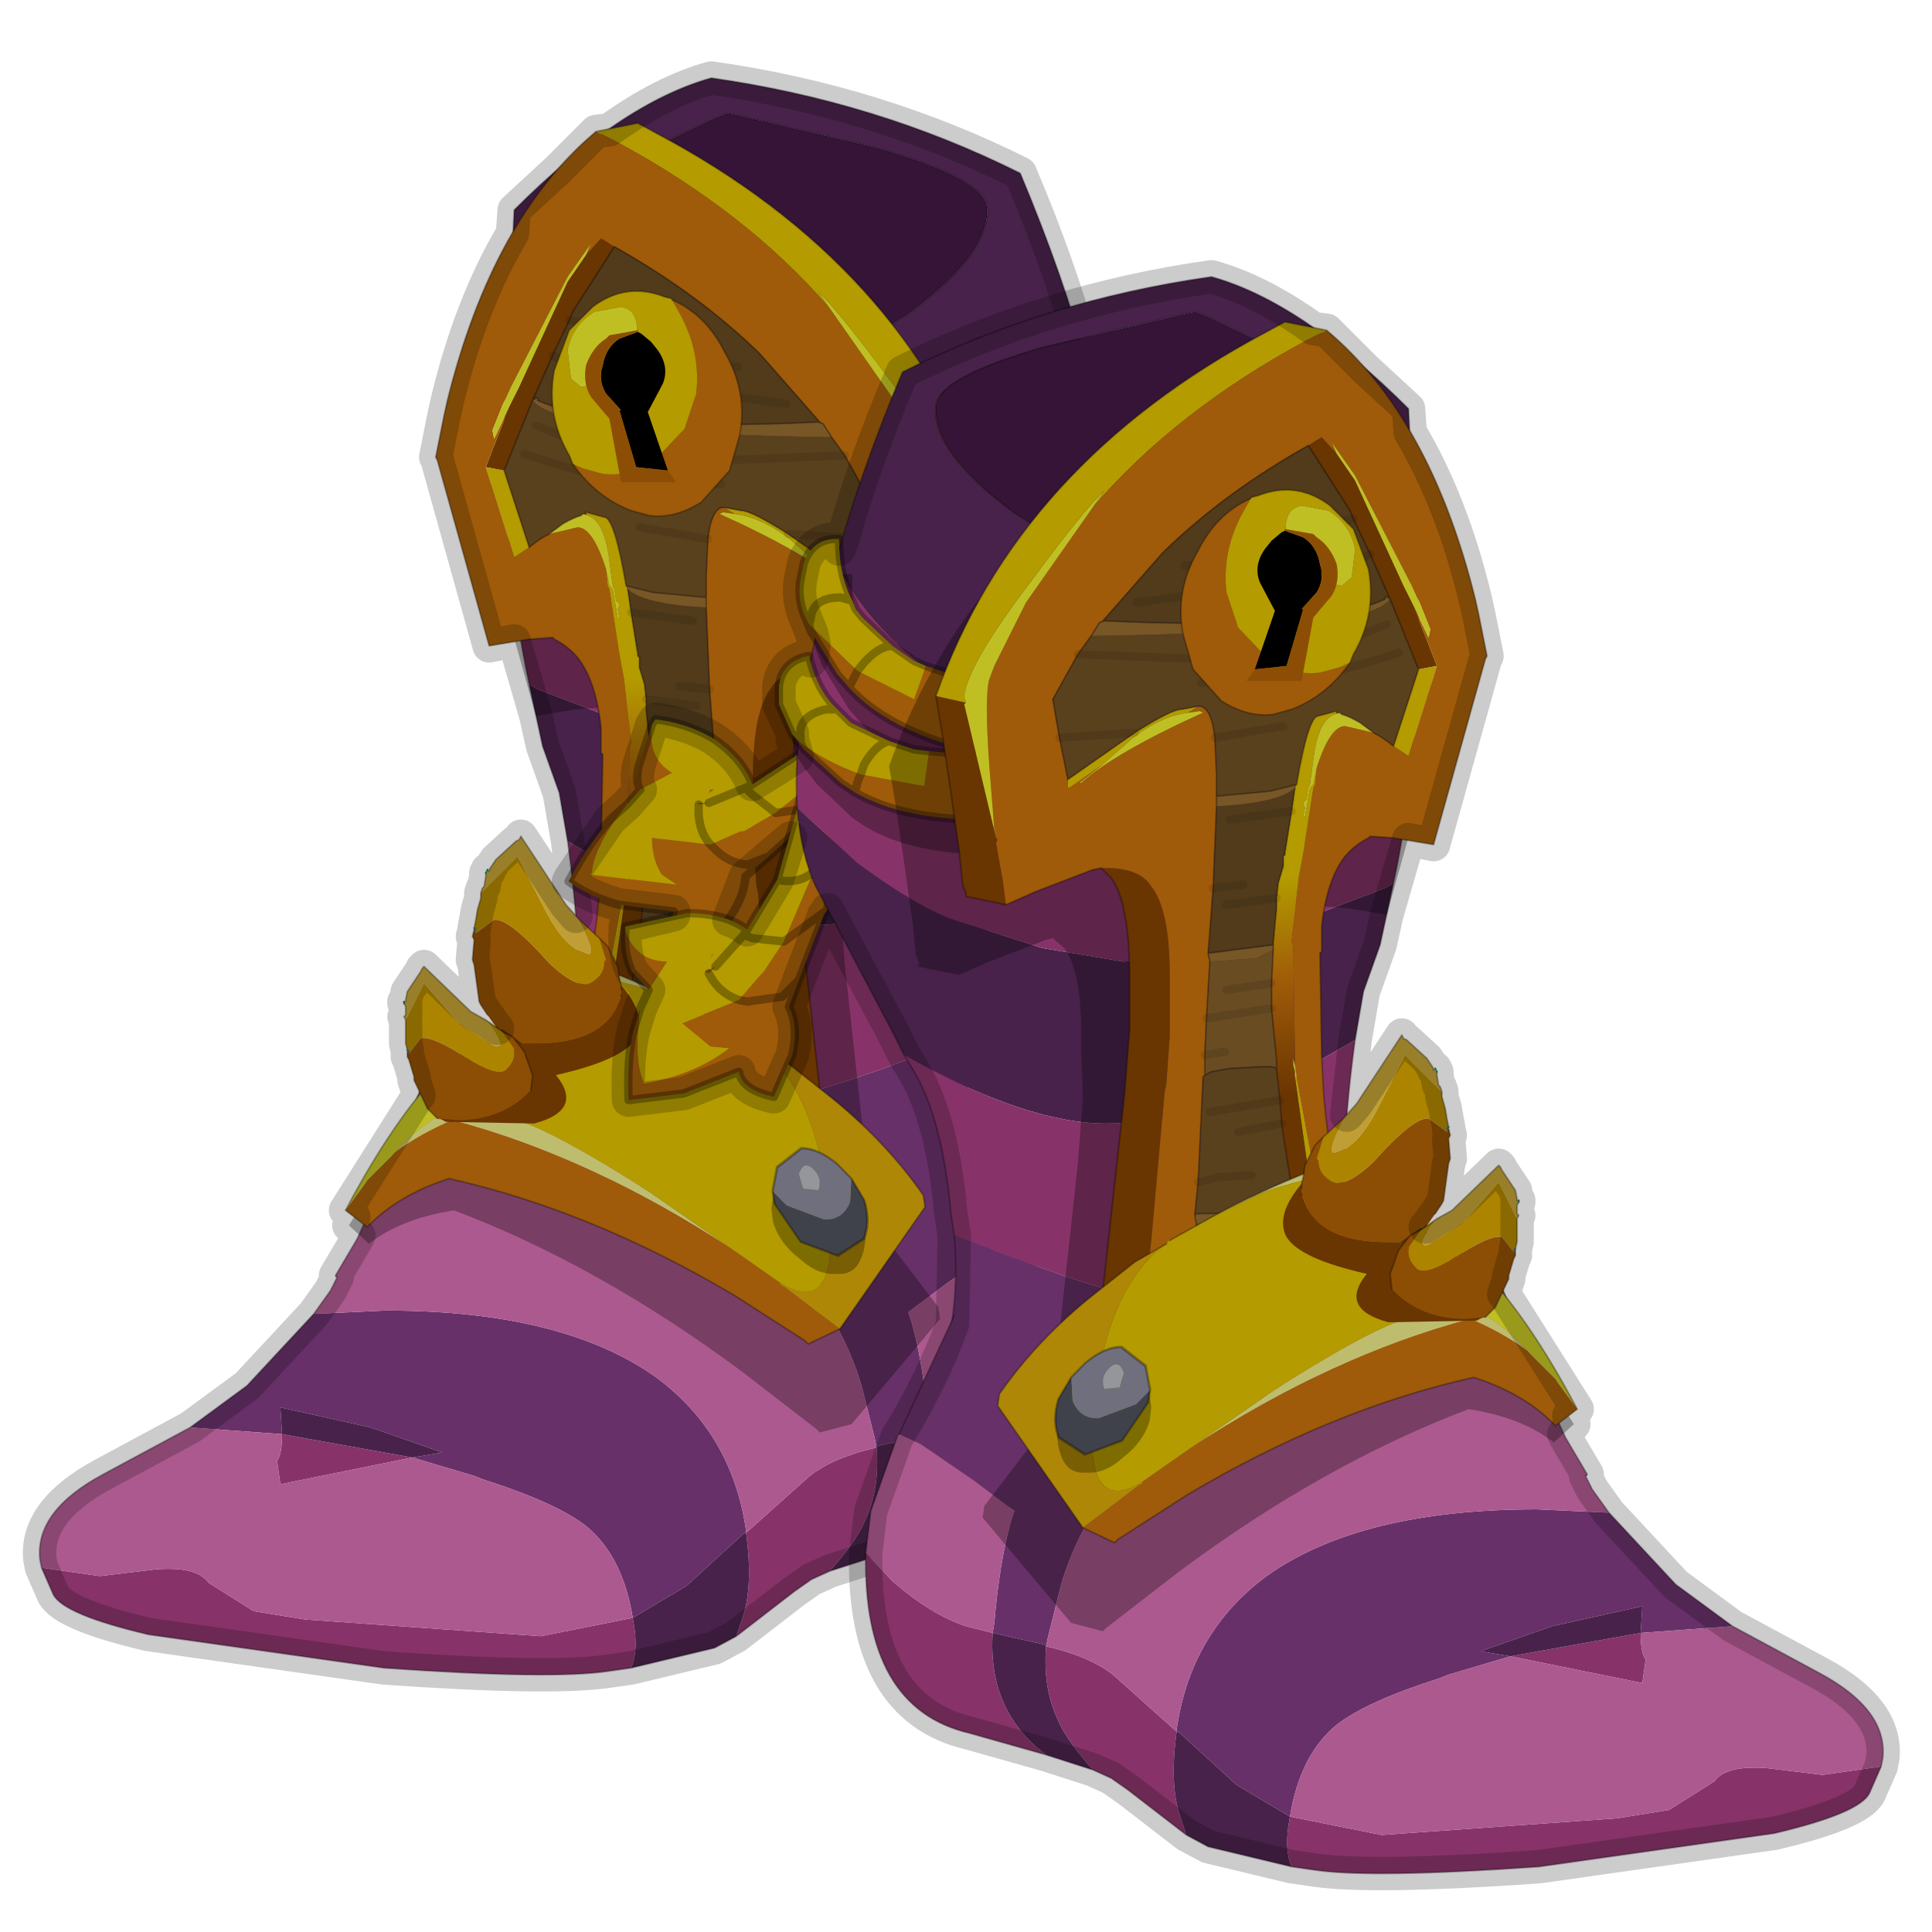<?xml version="1.0" encoding="UTF-8" standalone="no"?>
<svg xmlns:xlink="http://www.w3.org/1999/xlink" height="520.0px" width="520.0px" xmlns="http://www.w3.org/2000/svg">
  <g transform="matrix(10.0, 0.0, 0.0, 10.0, 0.0, 0.0)">
    <use height="52.0" transform="matrix(1.0, 0.0, 0.0, 1.0, 0.0, 0.0)" width="52.0" xlink:href="#sprite0"/>
  </g>
  <defs>
    <g id="sprite0" transform="matrix(1.0, 0.0, 0.0, 1.0, 0.0, 0.0)">
      <use height="52.0" transform="matrix(1.0, 0.0, 0.0, 1.0, 0.0, 0.0)" width="52.0" xlink:href="#sprite1"/>
      <use height="48.8" transform="matrix(-0.899, 0.0, 0.0, 0.899, 36.899, 1.651)" width="40.35" xlink:href="#sprite2"/>
      <use height="48.8" transform="matrix(0.899, 0.0, 0.0, 0.899, 14.851, 7.001)" width="40.35" xlink:href="#sprite2"/>
    </g>
    <g id="sprite1" transform="matrix(1.0, 0.0, 0.0, 1.0, 0.0, 0.0)">
      <use height="52.0" transform="matrix(1.0, 0.0, 0.0, 1.0, 0.0, 0.0)" width="52.0" xlink:href="#shape0"/>
    </g>
    <g id="shape0" transform="matrix(1.0, 0.0, 0.0, 1.0, 0.0, 0.0)">
      <path d="M52.0 0.0 L52.0 52.0 0.0 52.0 0.0 0.0 52.0 0.0" fill="#ffba2e" fill-opacity="0.0" fill-rule="evenodd" stroke="none"/>
    </g>
    <g id="sprite2" transform="matrix(1.0, 0.0, 0.0, 1.0, 0.5, 0.5)">
      <use height="47.8" transform="matrix(1.0, 0.0, 0.0, 1.0, -0.1, 0.0)" width="39.45" xlink:href="#shape1"/>
      <use height="2.0" transform="matrix(0.662, 1.113, -1.301, 1.07, 16.65, 31.55)" width="1.95" xlink:href="#sprite3"/>
      <use height="48.8" transform="matrix(1.0, 0.0, 0.0, 1.0, -0.5, -0.5)" width="40.35" xlink:href="#shape3"/>
    </g>
    <g id="shape1" transform="matrix(1.0, 0.0, 0.0, 1.0, 0.1, 0.0)">
      <path d="M0.05 17.95 L0.05 18.0 0.05 17.95" fill="#673068" fill-rule="evenodd" stroke="none"/>
      <path d="M9.65 12.6 L8.95 14.1 7.7 15.85 7.6 15.9 6.0 17.35 5.3 17.95 Q5.25 18.65 4.7 19.35 L3.6 20.25 Q2.95 19.55 3.15 19.0 L1.5 18.8 Q0.6 18.55 0.0 18.1 0.65 16.9 1.25 16.25 L1.75 15.8 Q0.75 17.05 0.7 17.85 L0.65 17.9 3.25 18.2 2.8 17.9 Q2.5 17.45 2.5 16.8 L4.25 17.0 5.15 16.6 5.25 16.6 6.2 16.05 8.0 14.6 9.65 12.6 M2.15 15.35 Q2.0 15.15 2.1 14.65 L2.5 13.4 Q2.35 14.4 3.1 14.85 L2.15 15.35 M8.95 14.1 L8.0 14.6 8.95 14.1 M7.7 15.85 L6.2 16.05 7.7 15.85 M6.0 17.35 L5.35 17.6 Q4.8 17.55 4.4 17.15 L4.25 17.0 4.4 17.15 Q4.8 17.55 5.35 17.6 L6.0 17.35 M4.2 15.45 L4.25 15.35 4.35 15.35 4.2 15.45 M3.9 15.8 L3.85 15.75 4.2 15.75 3.9 15.8" fill="#9f5b09" fill-rule="evenodd" stroke="none"/>
      <path d="M2.5 13.4 L2.6 13.25 Q3.5 13.35 4.3 13.8 5.2 14.4 5.5 15.2 L6.95 14.25 8.45 12.7 Q9.4 11.7 10.1 10.1 L9.9 12.05 9.65 12.6 8.0 14.6 6.2 16.05 5.5 15.5 5.3 15.3 5.5 15.2 5.3 15.3 5.5 15.5 6.2 16.05 5.25 16.6 5.15 16.6 4.25 17.0 Q3.85 16.55 3.9 15.8 3.85 16.55 4.25 17.0 L2.5 16.8 Q2.5 17.45 2.8 17.9 L3.25 18.2 0.65 17.9 0.7 17.85 Q0.75 17.05 1.75 15.8 L2.15 15.35 3.1 14.85 Q2.35 14.4 2.5 13.4 M6.95 14.25 Q7.4 14.75 8.0 14.6 7.4 14.75 6.95 14.25 M9.9 12.05 Q9.2 12.75 8.45 12.7 9.2 12.75 9.9 12.05 M4.2 15.45 L4.35 15.35 4.25 15.35 4.2 15.45 M4.2 15.75 L3.85 15.75 3.9 15.8 4.2 15.75 5.3 15.3 4.2 15.75" fill="#b39b00" fill-rule="evenodd" stroke="none"/>
      <path d="M2.5 13.4 L2.6 13.25 Q3.5 13.35 4.3 13.8 5.2 14.4 5.5 15.2 L6.95 14.25 8.45 12.7 Q9.4 11.7 10.1 10.1 L9.9 12.05 9.65 12.6 8.95 14.1 7.7 15.85 7.6 15.9 6.0 17.35 5.3 17.95 Q5.25 18.65 4.7 19.35 L3.6 20.25 Q2.95 19.55 3.15 19.0 L1.5 18.8 Q0.6 18.55 0.0 18.1 0.65 16.9 1.25 16.25 L1.75 15.8 2.15 15.35 Q2.0 15.15 2.1 14.65 L2.5 13.4 M8.0 14.6 Q7.4 14.75 6.95 14.25 M8.0 14.6 L8.95 14.1 M6.2 16.05 L7.7 15.85 M8.45 12.7 Q9.2 12.75 9.9 12.05 M5.5 15.2 L5.3 15.3 5.5 15.5 6.2 16.05 M4.25 17.0 L4.4 17.15 Q4.8 17.55 5.35 17.6 L6.0 17.35 M4.2 15.75 L5.3 15.3 M3.9 15.8 Q3.85 16.55 4.25 17.0" fill="none" stroke="#000000" stroke-linecap="round" stroke-linejoin="round" stroke-opacity="0.31" stroke-width="0.25"/>
      <path d="M1.75 24.5 L1.7 24.5 1.75 24.5" fill="#673068" fill-rule="evenodd" stroke="none"/>
      <path d="M7.9 15.4 L7.95 16.95 7.75 18.95 7.65 19.1 6.9 21.05 6.6 21.85 Q6.9 22.45 6.7 23.3 L6.15 24.55 Q5.2 24.35 5.1 23.8 L3.45 24.45 1.8 24.65 Q1.75 23.35 1.95 22.55 L2.15 21.9 Q1.95 23.4 2.25 24.1 L2.25 24.15 Q3.75 23.9 4.8 23.1 L4.25 23.05 3.4 22.35 5.1 21.65 5.75 20.9 5.85 20.8 6.45 19.9 7.35 17.8 Q7.8 16.65 7.9 15.4 M2.4 21.35 L1.9 20.8 Q1.65 20.25 1.7 19.6 2.05 20.5 2.95 20.5 L2.4 21.35 M7.95 16.95 L7.35 17.8 7.95 16.95 M7.75 18.95 L6.45 19.9 7.75 18.95 M6.9 21.05 L6.4 21.55 5.35 21.7 5.1 21.65 5.35 21.7 6.4 21.55 6.9 21.05 M4.4 20.65 L4.2 20.85 4.1 20.8 4.4 20.65 M4.25 20.4 L4.3 20.3 4.35 20.25 4.25 20.4" fill="#9f5b09" fill-rule="evenodd" stroke="none"/>
      <path d="M1.7 19.6 L1.7 19.45 3.55 19.05 Q4.7 19.05 5.35 19.55 L6.25 18.05 6.8 16.1 Q7.2 14.8 7.05 13.15 L7.85 14.8 7.9 15.4 Q7.8 16.65 7.35 17.8 L6.45 19.9 5.5 19.8 5.25 19.7 5.35 19.55 5.25 19.7 5.5 19.8 6.45 19.9 5.85 20.8 5.75 20.9 5.1 21.65 Q4.5 21.45 4.2 20.85 4.5 21.45 5.1 21.65 L3.4 22.35 4.25 23.05 4.8 23.1 Q3.75 23.9 2.25 24.15 L2.25 24.1 Q1.95 23.4 2.15 21.9 L2.4 21.35 2.95 20.5 Q2.05 20.5 1.7 19.6 M6.25 18.05 Q6.9 18.2 7.35 17.8 6.9 18.2 6.25 18.05 M7.85 14.8 Q7.55 15.75 6.8 16.1 7.55 15.75 7.85 14.8 M4.2 20.85 L4.4 20.65 4.1 20.8 4.2 20.85 M5.25 19.7 L4.4 20.65 5.25 19.7 M4.25 20.4 L4.35 20.25 4.3 20.3 4.25 20.4" fill="#b39b00" fill-rule="evenodd" stroke="none"/>
      <path d="M1.7 19.6 L1.7 19.45 3.55 19.05 Q4.7 19.05 5.35 19.55 L6.25 18.05 6.8 16.1 Q7.2 14.8 7.05 13.15 L7.85 14.8 7.9 15.4 7.95 16.95 7.75 18.95 7.65 19.1 6.9 21.05 6.6 21.85 Q6.9 22.45 6.7 23.3 L6.15 24.55 Q5.2 24.35 5.1 23.8 L3.45 24.45 1.8 24.65 Q1.75 23.35 1.95 22.55 L2.15 21.9 2.4 21.35 1.9 20.8 Q1.65 20.25 1.7 19.6 M7.35 17.8 Q6.9 18.2 6.25 18.05 M7.35 17.8 L7.95 16.95 M6.45 19.9 L7.75 18.95 M6.8 16.1 Q7.55 15.75 7.85 14.8 M5.35 19.55 L5.25 19.7 5.5 19.8 6.45 19.9 M5.1 21.65 L5.35 21.7 6.4 21.55 6.9 21.05 M4.2 20.85 Q4.5 21.45 5.1 21.65 M4.4 20.65 L5.25 19.7" fill="none" stroke="#000000" stroke-linecap="round" stroke-linejoin="round" stroke-opacity="0.31" stroke-width="0.25"/>
      <path d="M21.65 2.4 L19.15 1.2 18.75 1.05 18.3 1.15 14.25 2.1 Q11.1 3.0 11.0 3.85 10.85 5.25 13.4 7.1 L16.0 8.7 Q18.35 8.7 21.45 6.9 24.1 5.3 24.15 4.75 24.25 3.9 21.65 2.4 M8.0 8.55 Q8.7 5.95 10.0 2.85 14.3 0.7 19.25 0.0 21.95 0.75 25.15 3.95 L25.45 10.15 Q21.55 12.75 16.75 14.05 13.15 13.5 11.4 12.25 9.0 10.6 8.0 8.55 M24.7 18.15 L24.3 20.0 23.8 21.4 23.55 22.85 21.55 24.0 Q18.5 25.35 16.1 25.35 13.7 25.35 10.05 23.3 L9.7 22.6 7.4 18.25 Q6.95 17.25 6.85 15.9 L8.65 17.55 Q10.55 18.95 11.7 19.3 L14.2 20.1 16.6 20.5 17.9 20.45 20.9 19.65 24.45 18.3 24.7 18.15" fill="#48224a" fill-rule="evenodd" stroke="none"/>
      <path d="M21.65 2.4 Q24.25 3.9 24.15 4.75 24.1 5.3 21.45 6.9 18.35 8.7 16.0 8.7 L13.4 7.1 Q10.85 5.25 11.0 3.85 11.1 3.0 14.25 2.1 L18.3 1.15 18.75 1.05 19.15 1.2 21.65 2.4" fill="#351437" fill-rule="evenodd" stroke="none"/>
      <path d="M8.0 8.55 Q9.0 10.6 11.4 12.25 13.15 13.5 16.75 14.05 21.55 12.75 25.45 10.15 25.45 14.75 24.7 18.15 L24.45 18.3 20.9 19.65 17.9 20.45 16.6 20.5 14.2 20.1 11.7 19.3 Q10.55 18.95 8.65 17.55 L6.85 15.9 Q6.65 13.05 8.0 8.55 M23.55 22.85 Q23.1 26.15 23.2 29.15 L21.5 30.15 19.7 30.75 18.85 30.8 18.7 30.8 Q17.3 30.8 13.95 29.6 L11.55 28.7 11.45 28.05 Q11.2 25.25 10.35 23.8 L10.05 23.3 Q13.7 25.35 16.1 25.35 18.5 25.35 21.55 24.0 L23.55 22.85" fill="#873369" fill-rule="evenodd" stroke="none"/>
      <path d="M23.2 29.15 L23.25 30.4 19.7 30.75 21.5 30.15 23.2 29.15 M18.85 30.8 Q12.25 31.45 11.05 33.05 11.75 31.0 11.55 28.7 L13.95 29.6 Q17.3 30.8 18.7 30.8 L18.85 30.8" fill="#673068" fill-rule="evenodd" stroke="none"/>
      <path d="M21.65 2.4 L19.15 1.2 18.75 1.05 18.3 1.15 14.25 2.1 Q11.1 3.0 11.0 3.85 10.85 5.25 13.4 7.1 L16.0 8.7 Q18.35 8.7 21.45 6.9 24.1 5.3 24.15 4.75 24.25 3.9 21.65 2.4 M25.45 10.15 L25.15 3.95 Q21.95 0.75 19.25 0.0 14.3 0.7 10.0 2.85 8.7 5.95 8.0 8.55 M25.45 10.15 Q25.45 14.75 24.7 18.15 L24.3 20.0 23.8 21.4 23.55 22.85 Q23.1 26.15 23.2 29.15 L23.25 30.4 M11.05 33.05 Q11.75 31.0 11.55 28.7 L11.45 28.05 Q11.2 25.25 10.35 23.8 L10.05 23.3 9.7 22.6 7.4 18.25 Q6.95 17.25 6.85 15.9 6.65 13.05 8.0 8.55" fill="none" stroke="#000000" stroke-linecap="round" stroke-linejoin="round" stroke-opacity="0.302" stroke-width="0.05"/>
      <path d="M7.4 9.6 Q7.7 8.85 8.5 8.9 8.45 10.0 8.85 10.75 L9.0 11.0 9.15 11.25 10.05 12.1 10.7 12.55 11.1 12.7 12.15 13.05 14.95 13.8 14.75 15.35 15.3 15.3 15.55 16.8 14.5 17.05 13.8 17.25 13.0 17.3 Q10.45 17.35 8.95 16.5 L8.5 16.2 7.45 15.2 7.1 14.75 Q6.75 14.3 6.7 13.85 L6.65 13.3 Q6.75 12.55 7.55 12.4 7.85 13.45 8.4 14.0 L8.6 14.2 8.85 14.4 9.95 14.95 10.75 15.2 11.15 15.25 12.3 15.35 13.0 15.35 12.3 15.2 Q9.9 14.6 8.75 13.35 L8.4 12.95 7.6 11.65 7.4 11.15 7.3 10.1 7.4 9.6" fill="#000000" fill-opacity="0.302" fill-rule="evenodd" stroke="none"/>
      <path d="M10.7 11.65 L11.75 12.0 14.6 12.75 14.4 14.3 13.35 14.3 12.65 14.3 11.9 14.15 Q9.55 13.55 8.4 12.3 L8.05 11.9 7.25 10.6 7.05 10.1 7.2 10.4 7.25 10.6 7.2 10.4 8.65 11.8 8.4 12.3 8.65 11.8 10.35 12.65 10.7 11.65 M11.9 14.15 Q11.15 13.65 11.75 12.15 L11.75 12.0 11.75 12.15 Q11.15 13.65 11.9 14.15" fill="#9f5b09" fill-rule="evenodd" stroke="none"/>
      <path d="M7.05 10.1 Q6.85 9.55 6.95 9.05 L7.05 8.55 Q7.35 7.8 8.1 7.85 8.1 8.95 8.5 9.7 L8.6 9.95 8.8 10.2 9.7 11.05 10.35 11.5 10.7 11.65 10.35 12.65 8.65 11.8 7.2 10.4 7.05 10.1 M8.5 9.7 L8.15 9.6 Q7.3 9.6 7.25 10.25 L7.2 10.4 7.25 10.25 Q7.3 9.6 8.15 9.6 L8.5 9.7 M9.7 11.05 Q9.3 11.05 8.85 11.55 L8.65 11.8 8.85 11.55 Q9.3 11.05 9.7 11.05" fill="#b39b00" fill-rule="evenodd" stroke="none"/>
      <path d="M7.05 10.1 Q6.85 9.55 6.95 9.05 L7.05 8.55 Q7.35 7.8 8.1 7.85 8.1 8.95 8.5 9.7 L8.6 9.95 8.8 10.2 9.7 11.05 10.35 11.5 10.7 11.65 11.75 12.0 14.6 12.75 14.4 14.3 13.35 14.3 12.65 14.3 11.9 14.15 Q9.55 13.55 8.4 12.3 L8.05 11.9 7.25 10.6 7.05 10.1 M7.2 10.4 L7.25 10.25 Q7.3 9.6 8.15 9.6 L8.5 9.7 M7.2 10.4 L7.25 10.6 M8.65 11.8 L8.4 12.3 M8.65 11.8 L8.85 11.55 Q9.3 11.05 9.7 11.05 M11.75 12.0 L11.75 12.15 Q11.15 13.65 11.9 14.15" fill="none" stroke="#000000" stroke-linecap="round" stroke-linejoin="round" stroke-opacity="0.302" stroke-width="0.25"/>
      <path d="M10.8 14.2 L11.9 14.3 14.95 14.25 15.15 15.75 14.1 16.0 13.4 16.2 12.65 16.25 Q10.1 16.3 8.6 15.45 L8.15 15.15 7.05 14.15 6.7 13.7 6.95 13.95 7.05 14.15 6.95 13.95 Q7.65 14.5 8.75 14.9 8.6 15.2 8.6 15.45 8.6 15.2 8.75 14.9 L10.65 15.25 10.8 14.2 M12.65 16.25 Q11.75 16.0 11.95 14.45 L11.9 14.3 11.95 14.45 Q11.75 16.0 12.65 16.25" fill="#9f5b09" fill-rule="evenodd" stroke="none"/>
      <path d="M6.7 13.7 L6.3 12.8 6.3 12.25 Q6.4 11.5 7.2 11.35 7.45 12.4 8.05 12.95 L8.25 13.15 8.45 13.35 9.6 13.9 10.35 14.15 10.8 14.2 10.65 15.25 8.75 14.9 Q7.65 14.5 6.95 13.95 L6.7 13.7 M8.05 12.95 L7.7 12.95 Q6.85 13.15 6.95 13.8 L6.95 13.95 6.95 13.8 Q6.85 13.15 7.7 12.95 L8.05 12.95 M9.6 13.9 Q9.2 14.0 8.85 14.6 L8.75 14.9 8.85 14.6 Q9.2 14.0 9.6 13.9" fill="#b39b00" fill-rule="evenodd" stroke="none"/>
      <path d="M6.7 13.7 L6.3 12.8 6.3 12.25 Q6.4 11.5 7.2 11.35 7.45 12.4 8.05 12.95 L8.25 13.15 8.45 13.35 9.6 13.9 10.35 14.15 10.8 14.2 11.9 14.3 14.95 14.25 15.15 15.75 14.1 16.0 13.4 16.2 12.65 16.25 Q10.1 16.3 8.6 15.45 L8.15 15.15 7.05 14.15 6.7 13.7 M6.95 13.95 L6.95 13.8 Q6.85 13.15 7.7 12.95 L8.05 12.95 M6.95 13.95 L7.05 14.15 M8.75 14.9 Q8.6 15.2 8.6 15.45 M8.75 14.9 L8.85 14.6 Q9.2 14.0 9.6 13.9 M11.9 14.3 L11.95 14.45 Q11.75 16.0 12.65 16.25" fill="none" stroke="#000000" stroke-linecap="round" stroke-linejoin="round" stroke-opacity="0.302" stroke-width="0.25"/>
      <path d="M19.45 3.75 L20.05 3.45 21.3 3.7 Q24.4 6.3 25.75 11.75 L25.85 12.2 26.1 13.45 26.05 13.55 24.5 19.1 23.3 18.9 22.6 18.85 22.55 18.9 21.85 19.45 Q21.3 20.15 21.15 21.55 L21.15 21.95 21.1 22.3 21.1 22.35 21.1 22.45 21.15 25.4 21.15 26.4 21.5 28.9 Q20.5 29.4 19.45 30.0 L15.45 32.4 14.55 33.0 15.25 26.55 15.4 24.6 15.35 23.1 Q15.4 20.85 14.85 20.1 L14.5 19.8 14.3 19.85 12.6 20.5 11.7 20.9 10.45 20.65 10.5 20.55 10.4 20.3 10.3 19.3 10.05 17.55 9.8 15.85 9.6 14.65 Q12.05 7.7 19.45 3.75" fill="#000000" fill-opacity="0.302" fill-rule="evenodd" stroke="none"/>
      <path d="M23.0 5.3 L23.55 6.1 25.0 9.25 25.25 9.75 25.3 9.85 26.0 11.65 25.45 11.75 24.6 9.65 24.4 9.2 24.0 8.3 23.5 7.25 23.4 7.0 22.15 5.05 22.55 4.8 23.0 5.3 M11.0 12.55 L11.9 12.75 11.85 12.8 12.8 16.8 12.85 16.85 12.8 16.95 13.0 18.05 13.1 18.8 11.9 18.55 11.9 18.45 11.8 18.2 11.7 17.2 11.45 15.45 11.2 13.75 11.0 12.55 M15.95 17.7 L16.0 17.7 16.1 17.7 Q17.1 17.7 17.45 18.25 18.0 18.95 18.0 20.85 L18.0 21.25 18.0 22.75 17.9 24.15 17.85 24.4 17.45 28.85 16.9 33.75 15.65 33.55 15.65 33.5 16.65 24.45 16.8 22.5 16.8 21.0 Q16.8 18.75 16.25 18.0 L15.95 17.7 M15.0 15.3 L14.95 15.3 15.0 15.3" fill="#693501" fill-rule="evenodd" stroke="none"/>
      <path d="M25.45 11.75 L26.0 11.65 25.15 14.35 24.7 14.05 25.45 11.75 M22.7 1.6 L22.1 1.9 Q18.2 4.0 15.7 6.9 L16.05 6.4 Q15.45 6.95 13.9 9.05 11.95 11.6 11.85 12.55 L11.9 12.75 11.0 12.55 Q13.45 5.6 20.9 1.65 L21.45 1.35 22.7 1.6 M23.0 13.05 L23.0 13.0 23.0 13.05 M22.35 28.35 L22.3 28.0 22.15 27.3 22.2 27.15 21.75 23.95 21.8 23.95 23.1 30.95 Q22.65 29.9 22.35 28.35 M16.95 13.65 Q18.05 12.95 18.35 12.95 L18.9 12.85 18.55 13.05 Q17.75 13.15 16.9 13.8 L16.0 14.6 15.0 15.3 14.95 15.3 14.95 15.05 16.95 13.65" fill="#b39b00" fill-rule="evenodd" stroke="none"/>
      <path d="M25.3 9.85 L25.75 10.8 25.8 10.55 25.5 9.8 25.25 9.25 23.55 5.95 22.85 4.95 23.0 5.3 22.55 4.8 22.15 5.05 Q19.65 6.45 17.8 8.25 L16.0 10.3 15.9 10.35 15.65 10.75 15.25 11.3 14.5 12.65 14.7 13.8 14.95 15.05 14.95 15.3 15.0 15.3 16.0 14.6 15.3 15.15 15.35 15.15 Q16.35 14.25 19.0 13.05 L18.9 13.0 18.55 13.05 18.9 12.85 Q19.25 12.9 19.35 13.8 L19.4 14.9 19.4 15.55 19.4 15.85 19.3 18.3 19.15 20.25 19.2 20.5 19.1 22.2 19.05 23.3 19.05 23.9 19.0 23.95 18.85 27.1 18.75 28.1 18.8 28.35 18.7 29.35 18.6 31.55 18.8 31.5 20.05 31.2 22.3 30.95 22.85 30.95 22.9 30.9 22.85 30.85 22.35 28.35 Q22.65 29.9 23.1 30.95 L21.8 23.95 21.75 23.6 21.75 23.35 21.7 20.05 21.65 19.9 21.85 18.1 21.85 18.05 22.0 17.25 22.3 15.3 22.35 15.2 22.4 14.7 Q22.8 13.45 23.25 13.45 L24.1 13.65 Q24.4 13.8 24.7 14.05 L25.15 14.35 26.0 11.65 25.3 9.85 M15.7 6.9 Q18.2 4.0 22.1 1.9 L22.7 1.6 Q25.8 4.2 27.15 9.65 L27.25 10.1 27.5 11.35 27.45 11.45 25.9 17.0 24.7 16.8 24.0 16.75 23.95 16.8 Q23.55 17.0 23.25 17.35 22.7 18.05 22.55 19.45 L22.55 19.85 22.55 20.2 22.5 20.25 22.5 20.35 22.55 23.3 22.6 24.3 Q22.7 25.95 23.2 28.0 L23.35 28.7 23.5 29.25 23.85 30.6 24.6 32.6 22.55 34.75 16.9 33.8 16.9 33.75 17.45 28.85 17.85 24.4 17.9 24.15 18.0 22.75 18.0 21.25 18.0 20.85 Q18.0 18.95 17.45 18.25 17.1 17.7 16.1 17.7 L16.0 17.7 15.95 17.7 15.7 17.75 14.0 18.4 13.1 18.8 13.0 18.05 12.8 16.95 12.85 16.85 12.8 16.8 12.75 16.55 12.6 14.65 Q12.45 12.55 12.6 12.05 L12.75 11.65 13.7 9.75 15.7 6.9 M22.95 13.1 L23.0 13.05 23.05 13.05 22.95 13.1" fill="#9f5b09" fill-rule="evenodd" stroke="none"/>
      <path d="M24.6 9.65 L25.45 11.75 24.7 14.05 Q24.4 13.8 24.1 13.65 L23.7 13.35 Q23.35 13.15 23.15 13.1 L23.1 13.05 23.05 13.05 23.0 13.05 23.0 13.0 22.45 13.15 Q22.15 13.15 21.8 15.2 L21.0 15.4 19.4 15.55 19.4 14.9 19.35 13.8 Q19.25 12.9 18.9 12.85 L18.35 12.95 Q18.05 12.95 16.95 13.65 L14.95 15.05 14.7 13.8 14.5 12.65 15.25 11.3 15.65 10.75 Q23.85 10.65 24.6 9.65 M16.05 10.3 L15.9 10.35 16.0 10.3 16.05 10.3 M24.85 11.25 Q22.1 12.2 19.8 12.2 L18.95 12.15 19.8 12.2 Q22.1 12.2 24.85 11.25 M24.5 10.4 Q22.1 11.45 19.1 11.45 L15.25 11.3 19.1 11.45 Q22.1 11.45 24.5 10.4 M21.2 23.7 L21.3 24.65 21.35 25.35 21.75 27.95 21.75 28.0 18.8 28.05 18.75 28.1 18.85 27.1 19.0 23.95 19.05 23.9 19.25 23.8 19.8 23.7 19.85 23.7 20.75 23.65 20.8 23.65 21.05 23.65 21.2 23.7 M21.4 13.45 L19.35 13.8 21.4 13.45 M14.7 13.8 L16.95 13.65 14.7 13.8 M20.45 26.9 L19.5 26.95 18.85 27.1 19.5 26.95 20.45 26.9 M21.3 24.65 L19.2 25.0 21.3 24.65 M21.35 25.35 L20.05 25.6 21.35 25.35" fill="#5a411d" fill-rule="evenodd" stroke="none"/>
      <path d="M23.0 13.0 L23.0 13.05 22.95 13.1 Q22.45 13.25 22.3 14.45 L22.2 15.2 22.15 15.3 22.1 15.65 22.0 15.75 22.05 15.9 22.0 16.15 22.05 16.15 22.2 15.3 22.3 15.2 22.4 14.7 22.35 15.2 22.3 15.3 22.0 17.25 21.85 18.05 21.85 18.1 21.65 19.9 21.7 20.05 21.75 23.35 21.75 23.6 21.7 23.4 21.7 23.6 21.75 23.8 21.75 23.95 22.2 27.15 22.15 27.3 22.3 28.0 22.35 28.35 22.85 30.85 22.9 30.9 22.85 30.95 22.3 30.95 21.75 28.0 21.75 27.95 21.35 25.35 21.3 24.65 21.2 23.7 21.2 23.45 21.05 21.9 21.05 21.15 21.1 20.15 21.1 20.05 21.1 20.0 21.1 19.95 21.2 18.9 21.2 18.6 21.25 18.15 21.4 17.65 21.4 17.6 21.4 17.45 21.4 17.35 21.45 17.3 21.45 17.25 21.65 16.0 21.75 15.3 21.8 15.2 Q22.15 13.15 22.45 13.15 L23.0 13.0" fill="url(#gradient0)" fill-rule="evenodd" stroke="none"/>
      <path d="M25.3 9.85 L25.25 9.75 25.0 9.25 23.55 6.1 23.0 5.3 22.85 4.95 23.55 5.95 25.25 9.25 25.5 9.8 25.8 10.55 25.75 10.8 25.3 9.85 M11.9 12.75 L11.85 12.55 Q11.95 11.6 13.9 9.05 15.45 6.95 16.05 6.4 L15.7 6.9 13.7 9.75 12.75 11.65 12.6 12.05 Q12.45 12.55 12.6 14.65 L12.75 16.55 12.8 16.8 11.85 12.8 11.9 12.75 M21.75 23.95 L21.75 23.8 21.7 23.6 21.7 23.4 21.75 23.6 21.8 23.95 21.75 23.95 M22.4 14.7 L22.3 15.2 22.2 15.3 22.05 16.15 22.0 16.15 22.05 15.9 22.0 15.75 22.1 15.65 22.15 15.3 22.2 15.2 22.3 14.45 Q22.45 13.25 22.95 13.1 L23.05 13.05 23.1 13.05 23.15 13.1 Q23.35 13.15 23.7 13.35 L24.1 13.65 23.25 13.45 Q22.8 13.45 22.4 14.7 M18.55 13.05 L18.9 13.0 19.0 13.05 Q16.35 14.25 15.35 15.15 L15.3 15.15 16.0 14.6 16.9 13.8 Q17.75 13.15 18.55 13.05" fill="#bfbf23" fill-rule="evenodd" stroke="none"/>
      <path d="M22.15 5.05 L23.4 7.0 23.5 7.25 24.0 8.3 24.4 9.2 24.6 9.65 Q24.4 9.5 24.45 9.65 22.35 10.6 16.05 10.3 L16.0 10.3 17.8 8.25 Q19.65 6.45 22.15 5.05 M23.5 7.25 L21.05 7.7 19.65 7.6 21.05 7.7 23.5 7.25 M21.05 8.65 L18.45 8.65 21.05 8.65 M24.0 8.3 Q22.8 9.0 20.45 9.3 L17.0 9.75 20.45 9.3 Q22.8 9.0 24.0 8.3 M21.75 15.3 L21.65 16.0 21.45 17.25 21.45 17.3 21.4 17.35 21.4 17.45 21.4 17.6 21.4 17.65 21.25 18.15 21.2 18.6 21.2 18.9 21.1 19.95 21.1 20.0 19.15 20.25 19.3 18.3 19.4 15.85 Q21.25 15.75 21.75 15.3 M19.8 16.25 L21.65 16.0 19.8 16.25 M19.7 18.8 L21.2 18.6 19.7 18.8 M20.2 18.2 L19.3 18.3 20.2 18.2" fill="#513b1b" fill-rule="evenodd" stroke="none"/>
      <path d="M21.1 20.15 L21.05 21.15 21.05 21.9 21.2 23.45 21.2 23.7 21.05 23.65 20.8 23.65 20.75 23.65 19.85 23.7 19.8 23.7 19.25 23.8 19.05 23.9 19.05 23.3 19.1 22.2 19.2 20.5 20.6 20.4 21.1 20.15 M21.75 28.0 L22.3 30.95 20.05 31.2 18.8 31.5 18.6 31.55 18.7 29.35 18.8 28.35 20.15 28.15 21.75 28.0 M19.65 23.2 L19.05 23.3 19.65 23.2 M19.7 21.35 L21.05 21.15 19.7 21.35 M19.1 22.2 L21.05 21.9 19.1 22.2 M20.75 29.0 Q19.6 28.95 18.7 29.35 19.6 28.95 20.75 29.0 M21.3 29.85 L20.9 29.75 21.3 29.85" fill="#694c22" fill-rule="evenodd" stroke="none"/>
      <path d="M15.9 10.35 L16.05 10.3 Q22.35 10.6 24.45 9.65 24.4 9.5 24.6 9.65 23.85 10.65 15.65 10.75 L15.9 10.35 M21.8 15.2 L21.75 15.3 Q21.25 15.75 19.4 15.85 L19.4 15.55 21.0 15.4 21.8 15.2 M21.1 20.0 L21.1 20.05 21.1 20.15 20.6 20.4 19.2 20.5 19.15 20.25 21.1 20.0 M18.75 28.1 L18.8 28.05 21.75 28.0 20.15 28.15 18.8 28.35 18.75 28.1" fill="#785727" fill-rule="evenodd" stroke="none"/>
      <path d="M22.15 5.05 L23.4 7.0 23.5 7.25 24.0 8.3 24.4 9.2 24.6 9.65 25.45 11.75 M22.7 1.6 L21.45 1.35 20.9 1.65 Q13.45 5.6 11.0 12.55 M13.1 18.8 L14.0 18.4 15.7 17.75 15.95 17.7 16.25 18.0 Q16.8 18.75 16.8 21.0 L16.8 22.5 16.65 24.45 15.65 33.5 15.65 33.55 16.9 33.75 16.9 33.8 22.55 34.75 24.6 32.6 23.85 30.6 23.5 29.25 23.35 28.7 23.2 28.0 Q22.7 25.95 22.6 24.3 L22.55 23.3 22.5 20.35 22.5 20.25 22.55 20.2 22.55 19.85 22.55 19.45 Q22.7 18.05 23.25 17.35 23.55 17.0 23.95 16.8 L24.0 16.75 24.7 16.8 25.9 17.0 27.45 11.45 27.5 11.35 27.25 10.1 27.15 9.65 Q25.8 4.2 22.7 1.6 M15.9 10.35 L16.05 10.3 16.0 10.3 17.8 8.25 Q19.65 6.45 22.15 5.05 M15.9 10.35 L15.65 10.75 M24.6 9.65 Q24.4 9.5 24.45 9.65 22.35 10.6 16.05 10.3 M14.95 15.05 L14.7 13.8 14.5 12.65 15.25 11.3 15.65 10.75 M13.1 18.8 L11.9 18.55 11.9 18.45 11.8 18.2 11.7 17.2 11.45 15.45 11.2 13.75 11.0 12.55 M23.0 13.0 L22.45 13.15 Q22.15 13.15 21.8 15.2 L21.0 15.4 19.4 15.55 19.4 15.85 M21.75 15.3 L21.65 16.0 21.45 17.25 21.45 17.3 21.4 17.35 21.4 17.45 21.4 17.6 21.4 17.65 21.25 18.15 21.2 18.6 21.2 18.9 21.1 19.95 21.1 20.0 21.1 20.05 21.1 20.15 21.05 21.15 21.05 21.9 21.2 23.45 21.2 23.7 21.3 24.65 21.35 25.35 21.75 27.95 21.75 28.0 22.3 30.95 20.05 31.2 18.8 31.5 18.6 31.55 18.7 29.35 M23.0 13.05 L23.0 13.0 M23.0 13.05 L23.05 13.05 23.1 13.05 23.15 13.1 Q23.35 13.15 23.7 13.35 L24.1 13.65 Q24.4 13.8 24.7 14.05 L25.45 11.75 M16.95 13.65 Q18.05 12.95 18.35 12.95 L18.9 12.85 Q19.25 12.9 19.35 13.8 M14.95 15.05 L16.95 13.65 M19.4 15.55 L19.4 14.9 19.35 13.8 M19.15 20.25 L19.3 18.3 19.4 15.85 M19.2 20.5 L19.15 20.25 21.1 20.0 M21.2 23.7 L21.05 23.65 20.8 23.65 20.75 23.65 19.85 23.7 19.8 23.7 19.25 23.8 19.05 23.9 19.0 23.95 18.85 27.1 M19.05 23.9 L19.05 23.3 19.1 22.2 19.2 20.5 M18.75 28.1 L18.85 27.1 M18.75 28.1 L18.8 28.05 21.75 28.0 M18.8 28.35 L18.7 29.35 M18.8 28.35 L18.75 28.1" fill="none" stroke="#000000" stroke-linecap="round" stroke-linejoin="round" stroke-opacity="0.302" stroke-width="0.05"/>
      <path d="M19.65 7.6 L21.05 7.7 23.5 7.25 M18.95 12.15 L19.8 12.2 Q22.1 12.2 24.85 11.25 M17.0 9.75 L20.45 9.3 Q22.8 9.0 24.0 8.3 M18.45 8.65 L21.05 8.65 M15.25 11.3 L19.1 11.45 Q22.1 11.45 24.5 10.4 M19.35 13.8 L21.4 13.45 M16.95 13.65 L14.7 13.8 M19.3 18.3 L20.2 18.2 M21.2 18.6 L19.7 18.8 M21.65 16.0 L19.8 16.25 M18.85 27.1 L19.5 26.95 20.45 26.9 M19.05 23.3 L19.65 23.2 M19.2 25.0 L21.3 24.65 M21.05 21.9 L19.1 22.2 M21.05 21.15 L19.7 21.35 M20.05 25.6 L21.35 25.35 M18.7 29.35 Q19.6 28.95 20.75 29.0 M20.9 29.75 L21.3 29.85" fill="none" stroke="#000000" stroke-linecap="round" stroke-linejoin="round" stroke-opacity="0.102" stroke-width="0.25"/>
      <path d="M12.7 40.6 L12.75 40.3 Q12.9 38.5 13.25 37.25 L13.35 36.95 12.95 36.65 12.15 36.05 10.55 34.95 9.9 34.65 11.55 31.1 15.95 31.55 19.35 31.9 20.9 32.1 20.1 32.55 Q17.95 33.85 16.55 35.75 15.25 37.45 14.75 39.15 L14.35 40.75 14.3 41.0 14.25 40.95 12.7 40.6 M9.85 34.7 L9.9 34.65 9.85 34.7 M18.2 43.55 Q18.6 40.6 20.9 38.9 23.7 36.9 29.0 36.9 L31.15 37.0 33.15 39.15 34.85 40.4 32.1 40.6 32.15 39.8 29.45 40.4 27.3 41.15 28.2 41.3 26.35 41.85 26.1 41.95 Q23.9 42.65 23.0 43.35 21.9 44.25 21.6 46.1 L20.0 45.15 18.25 43.55 18.2 43.6 18.2 43.55" fill="#673068" fill-rule="evenodd" stroke="none"/>
      <path d="M8.9 38.2 L9.7 39.05 Q10.85 40.05 11.9 40.4 L12.7 40.6 Q12.55 42.95 14.3 44.25 L12.0 43.6 Q8.8 42.85 8.9 38.2 M15.7 44.7 Q14.9 43.8 14.65 43.2 14.2 42.25 14.3 41.0 15.6 41.3 16.3 41.85 L18.2 43.55 18.2 43.6 Q18.0 45.15 18.3 46.05 L18.5 46.65 16.75 45.3 16.25 44.95 15.7 44.7 M21.65 47.6 Q21.45 47.15 21.55 46.4 L21.6 46.1 24.35 46.65 31.4 46.15 32.95 45.9 34.3 45.05 Q34.65 44.55 35.9 44.65 L37.55 44.85 39.3 44.6 38.95 45.4 Q38.65 46.0 36.1 46.6 L29.05 47.6 Q24.05 47.95 22.35 47.7 L21.65 47.6 M32.1 40.6 Q32.1 41.2 32.25 41.4 L32.15 42.1 28.2 41.3 32.1 40.6" fill="#873369" fill-rule="evenodd" stroke="none"/>
      <path d="M9.9 34.65 L10.55 34.95 12.15 36.05 12.95 36.65 13.35 36.95 13.25 37.25 Q12.9 38.5 12.75 40.3 L12.7 40.6 11.9 40.4 Q10.85 40.05 9.7 39.05 L8.9 38.2 9.05 36.95 9.85 34.7 9.9 34.65 M14.3 41.0 L14.35 40.75 14.75 39.15 Q15.25 37.45 16.55 35.75 17.95 33.85 20.1 32.55 L20.9 32.1 Q22.8 31.0 25.25 30.4 L27.8 29.9 29.35 33.65 29.85 34.75 30.5 35.85 30.45 35.9 30.5 35.85 30.5 35.9 30.45 35.9 30.65 36.3 31.15 37.0 29.0 36.9 Q23.7 36.9 20.9 38.9 18.6 40.6 18.2 43.55 L16.3 41.85 Q15.6 41.3 14.3 41.0 M21.6 46.1 Q21.9 44.25 23.0 43.35 23.9 42.65 26.1 41.95 L26.35 41.85 28.2 41.3 32.15 42.1 32.25 41.4 Q32.1 41.2 32.1 40.6 L34.85 40.4 37.45 41.8 Q39.5 42.9 39.35 44.35 L39.3 44.6 37.55 44.85 35.9 44.65 Q34.65 44.55 34.3 45.05 L32.95 45.9 31.4 46.15 24.35 46.65 21.6 46.1" fill="#ac598f" fill-rule="evenodd" stroke="none"/>
      <path d="M12.7 40.6 L14.25 40.95 14.3 41.0 Q14.2 42.25 14.65 43.2 14.9 43.8 15.7 44.7 L14.3 44.25 Q12.55 42.95 12.7 40.6 M18.2 43.6 L18.25 43.55 20.0 45.15 21.6 46.1 21.55 46.4 Q21.45 47.15 21.65 47.6 L19.15 47.0 18.5 46.65 18.3 46.05 Q18.0 45.15 18.2 43.6 M28.2 41.3 L27.3 41.15 29.45 40.4 32.15 39.8 32.1 40.6 28.2 41.3" fill="#48224a" fill-rule="evenodd" stroke="none"/>
      <path d="M11.55 31.1 L9.9 34.65 M9.85 34.7 L9.05 36.95 8.9 38.2 M14.3 44.25 L15.7 44.7 M31.15 37.0 L30.65 36.3 30.45 35.9 30.5 35.85 29.85 34.75 29.35 33.65 27.8 29.9 M34.85 40.4 L33.15 39.15 31.15 37.0 M18.5 46.65 L19.15 47.0 21.65 47.6 M39.3 44.6 L39.35 44.35 Q39.5 42.9 37.45 41.8 L34.85 40.4 M18.5 46.65 L16.75 45.3 16.25 44.95 15.7 44.7 M14.3 44.25 L12.0 43.6 Q8.8 42.85 8.9 38.2 M39.3 44.6 L38.95 45.4 Q38.65 46.0 36.1 46.6 L29.05 47.6 Q24.05 47.95 22.35 47.7 L21.65 47.6" fill="none" stroke="#000000" stroke-linecap="round" stroke-linejoin="round" stroke-opacity="0.302" stroke-width="0.05"/>
      <path d="M12.45 36.8 L13.75 35.1 15.75 34.5 20.15 33.45 25.95 32.2 Q28.0 31.95 29.25 33.0 L30.1 34.35 29.5 34.9 Q28.55 34.15 26.95 33.9 22.6 35.55 18.3 38.75 L16.1 40.45 16.0 40.55 15.05 40.3 12.4 37.15 12.45 36.8" fill="#000000" fill-opacity="0.302" fill-rule="evenodd" stroke="none"/>
      <path d="M18.65 35.05 L21.1 33.35 Q23.45 31.85 24.65 31.35 L25.9 30.9 25.8 30.7 Q24.55 28.35 22.45 26.95 20.9 27.3 20.4 27.6 L19.35 28.1 Q20.65 27.4 22.15 26.8 L22.25 26.85 Q24.15 27.6 27.0 30.85 27.95 31.3 28.7 32.15 27.95 31.6 27.0 31.2 22.85 32.3 18.65 35.05" fill="#bebd6d" fill-rule="evenodd" stroke="none"/>
      <path d="M28.7 32.15 Q27.95 31.3 27.0 30.85 24.15 27.6 22.25 26.85 24.3 27.35 27.25 29.6 28.75 31.15 30.2 33.9 L29.65 33.15 29.55 33.0 29.0 32.45 28.7 32.15" fill="#bfbf23" fill-rule="evenodd" stroke="none"/>
      <path d="M19.35 28.1 L20.4 27.6 Q20.9 27.3 22.45 26.95 24.55 28.35 25.8 30.7 L25.9 30.9 24.65 31.35 Q23.45 31.85 21.1 33.35 L18.65 35.05 17.15 36.1 Q15.35 37.15 15.75 33.7 16.15 30.2 17.9 28.95 L18.0 28.85 19.35 28.1" fill="#b39b00" fill-rule="evenodd" stroke="none"/>
      <path d="M18.0 28.85 L17.9 28.95 Q16.15 30.2 15.75 33.7 15.35 37.15 17.15 36.1 L17.25 36.1 17.15 36.15 17.05 36.2 16.0 37.0 15.4 37.45 12.85 33.8 12.9 33.45 Q14.05 31.8 15.75 30.45 L16.95 29.5 17.9 28.95 18.0 28.8 18.0 28.85" fill="#ae8706" fill-rule="evenodd" stroke="none"/>
      <path d="M18.65 35.05 Q22.85 32.3 27.0 31.2 27.95 31.6 28.7 32.15 L29.0 32.45 29.55 33.0 29.65 33.15 30.2 33.9 29.55 34.4 Q28.65 33.45 27.1 32.95 22.85 33.9 18.55 36.45 L16.45 37.8 16.35 37.9 15.4 37.45 16.0 37.0 17.05 36.2 17.15 36.15 17.25 36.1 17.15 36.1 18.65 35.05" fill="#9f5b09" fill-rule="evenodd" stroke="none"/>
      <path d="M22.25 26.85 L22.15 26.8 Q20.65 27.4 19.35 28.1 L18.0 28.85 M22.25 26.85 Q24.3 27.35 27.25 29.6 28.75 31.15 30.2 33.9 L29.55 34.4 Q28.65 33.45 27.1 32.95 22.85 33.9 18.55 36.45 L16.45 37.8 16.35 37.9 15.4 37.45 12.85 33.8 12.9 33.45 Q14.05 31.8 15.75 30.45 L16.95 29.5 17.9 28.95" fill="none" stroke="#000000" stroke-linecap="round" stroke-linejoin="round" stroke-opacity="0.302" stroke-width="0.05"/>
      <path d="M23.2 25.2 L23.6 24.75 24.95 22.7 25.0 22.8 25.1 22.85 25.7 23.4 25.9 23.7 25.9 23.75 25.95 23.7 26.0 23.8 26.0 23.9 26.05 24.2 26.1 24.25 26.15 24.4 25.05 23.3 24.2 24.95 Q23.65 26.0 23.05 26.2 22.55 26.45 23.2 25.2" fill="#bf9f35" fill-rule="evenodd" stroke="none"/>
      <path d="M26.15 24.4 L26.15 24.55 26.25 24.9 26.3 25.2 26.35 25.45 26.35 25.5 26.3 25.5 26.3 25.6 25.75 25.2 Q25.3 25.15 24.1 26.5 23.2 27.35 22.8 27.05 22.45 26.85 22.45 26.45 L22.4 26.4 22.6 25.75 23.2 25.2 Q22.55 26.45 23.05 26.2 23.65 26.0 24.2 24.95 L25.05 23.3 26.15 24.4 M26.35 25.45 L26.3 25.5 26.35 25.45" fill="#ac8400" fill-rule="evenodd" stroke="none"/>
      <path d="M26.35 25.5 L26.4 25.7 26.35 25.8 26.4 26.4 26.35 26.55 26.2 27.65 26.15 27.75 25.95 28.05 25.7 28.4 25.6 28.5 25.5 28.5 24.95 28.9 24.5 28.9 Q22.65 28.9 22.1 27.85 L21.95 27.5 21.95 27.45 21.95 27.3 21.95 27.15 22.0 26.95 22.05 26.6 22.35 26.0 22.6 25.75 22.4 26.4 22.45 26.45 Q22.45 26.85 22.8 27.05 23.2 27.35 24.1 26.5 25.3 25.15 25.75 25.2 L26.3 25.6 26.3 25.5 26.35 25.5" fill="#8c4e04" fill-rule="evenodd" stroke="none"/>
      <path d="M25.6 28.5 L25.65 28.5 25.65 28.55 25.6 28.5" fill="#ae8706" fill-rule="evenodd" stroke="none"/>
      <path d="M25.65 28.55 L26.6 29.35 27.45 31.15 Q27.35 31.15 27.2 31.25 L24.55 31.3 Q23.05 30.9 23.9 29.85 21.9 29.4 21.5 28.75 21.15 28.1 21.95 27.15 L21.95 27.3 21.95 27.45 21.95 27.5 22.1 27.85 Q22.65 28.9 24.5 28.9 L24.95 28.9 25.5 28.5 25.6 28.5 25.65 28.55" fill="#693501" fill-rule="evenodd" stroke="none"/>
      <path d="M25.95 23.7 L26.0 23.8" fill="none" stroke="#279f7d" stroke-linecap="round" stroke-linejoin="round" stroke-width="0.05"/>
      <path d="M23.2 25.2 L23.6 24.75 24.95 22.7 25.0 22.8 25.1 22.85 25.7 23.4 25.9 23.7 25.9 23.75 25.95 23.7 M26.0 23.8 L26.0 23.9 26.05 24.2 26.1 24.25 26.15 24.4 26.15 24.55 26.25 24.9 26.3 25.2 26.35 25.45 26.35 25.5 26.4 25.7 26.35 25.8 26.4 26.4 26.35 26.55 26.2 27.65 26.15 27.75 25.95 28.05 M25.7 28.4 L25.6 28.5 M21.95 27.15 L22.0 26.95 22.05 26.6 22.35 26.0 22.6 25.75 23.2 25.2 M21.95 27.3 L21.95 27.15 M21.95 27.5 L21.95 27.45 M24.95 28.9 L25.5 28.5 25.6 28.5" fill="none" stroke="#000000" stroke-linecap="round" stroke-linejoin="round" stroke-opacity="0.302" stroke-width="0.05"/>
      <path d="M26.3 25.5 L26.35 25.45" fill="none" stroke="#20778b" stroke-linecap="round" stroke-linejoin="round" stroke-width="0.05"/>
      <path d="M26.0 28.2 L26.45 27.95 27.85 26.6 27.9 26.65 27.95 26.75 28.35 27.35 28.4 27.6 28.4 27.65 28.45 27.65 28.45 27.7 28.4 27.8 28.4 28.05 28.45 28.1 28.4 28.2 27.85 27.1 26.85 28.25 25.75 29.0 Q25.25 29.1 26.0 28.2" fill="#bf9f35" fill-rule="evenodd" stroke="none"/>
      <path d="M28.4 28.2 L28.4 28.35 28.4 28.65 28.4 28.9 28.35 29.1 28.35 29.15 28.3 29.15 28.3 29.2 27.95 28.75 Q27.6 28.65 26.4 29.45 25.55 29.95 25.35 29.65 25.1 29.4 25.15 29.1 L25.15 29.05 25.5 28.55 26.0 28.2 Q25.25 29.1 25.75 29.0 L26.85 28.25 27.85 27.1 28.4 28.2 M28.35 29.1 L28.3 29.15 28.35 29.1" fill="#ac8400" fill-rule="evenodd" stroke="none"/>
      <path d="M28.35 29.15 L28.35 29.3 28.3 29.4 28.15 29.9 28.15 30.0 27.75 30.85 27.7 30.9 27.45 31.15 26.85 31.2 Q25.65 31.2 24.85 30.5 L24.65 30.3 24.6 29.85 24.85 29.15 25.2 28.7 25.5 28.55 25.15 29.05 25.15 29.1 Q25.1 29.4 25.35 29.65 25.55 29.95 26.4 29.45 27.6 28.65 27.95 28.75 L28.3 29.2 28.3 29.15 28.35 29.15" fill="#8c4e04" fill-rule="evenodd" stroke="none"/>
      <path d="M28.45 27.65 L28.45 27.7" fill="none" stroke="#279f7d" stroke-linecap="round" stroke-linejoin="round" stroke-width="0.05"/>
      <path d="M26.0 28.2 L26.45 27.95 27.85 26.6 27.9 26.65 27.95 26.75 28.35 27.35 28.4 27.6 28.4 27.65 28.45 27.65 M28.45 27.7 L28.4 27.8 28.4 28.05 28.45 28.1 28.4 28.2 28.4 28.35 28.4 28.65 28.4 28.9 28.35 29.1 28.35 29.15 28.35 29.3 28.3 29.4 28.15 29.9 28.15 30.0 27.75 30.85 27.7 30.9 27.45 31.15 M24.65 30.3 L24.6 29.85 24.85 29.15 25.2 28.7 25.5 28.55 26.0 28.2" fill="none" stroke="#000000" stroke-linecap="round" stroke-linejoin="round" stroke-opacity="0.302" stroke-width="0.05"/>
      <path d="M28.3 29.15 L28.35 29.1" fill="none" stroke="#20778b" stroke-linecap="round" stroke-linejoin="round" stroke-width="0.05"/>
      <path d="M20.45 6.6 L20.25 6.95 Q19.55 8.15 19.7 9.45 L20.05 10.5 20.95 11.45 Q21.65 11.95 22.5 11.85 L23.05 11.7 Q23.2 11.65 23.4 11.55 22.7 12.55 21.65 12.95 L21.1 13.1 Q20.35 13.2 19.55 12.7 L18.7 11.75 18.4 10.7 Q18.15 9.4 18.85 8.2 19.4 7.1 20.4 6.65 L20.45 6.6" fill="#9f5b09" fill-rule="evenodd" stroke="none"/>
      <path d="M23.4 11.55 Q23.2 11.65 23.05 11.7 L22.5 11.85 Q21.65 11.95 20.95 11.45 L20.05 10.5 19.7 9.45 Q19.55 8.15 20.25 6.95 L20.45 6.6 20.65 6.55 Q21.8 6.1 22.8 6.85 L23.5 7.55 23.95 8.75 Q24.2 10.1 23.5 11.3 L23.4 11.55 M22.75 7.0 L21.95 6.85 Q21.7 6.9 21.6 7.05 21.4 7.35 21.5 7.9 21.6 8.65 22.4 9.1 L23.15 9.25 23.45 9.0 23.55 8.15 Q23.4 7.4 22.75 7.0" fill="#b39b00" fill-rule="evenodd" stroke="none"/>
      <path d="M22.75 7.0 Q23.4 7.4 23.55 8.15 L23.45 9.0 23.15 9.25 22.4 9.1 Q21.6 8.65 21.5 7.9 21.4 7.35 21.6 7.05 21.7 6.9 21.95 6.85 L22.75 7.0" fill="#bfbf23" fill-rule="evenodd" stroke="none"/>
      <path d="M20.45 6.6 L20.4 6.65 Q19.4 7.1 18.85 8.2 18.15 9.4 18.4 10.7 L18.7 11.75 19.55 12.7 Q20.35 13.2 21.1 13.1 L21.65 12.95 Q22.7 12.55 23.4 11.55 L23.5 11.3 Q24.2 10.1 23.95 8.75 L23.5 7.55 22.8 6.85 Q21.8 6.1 20.65 6.55 L20.45 6.6 Z" fill="none" stroke="#000000" stroke-linecap="round" stroke-linejoin="round" stroke-opacity="0.302" stroke-width="0.05"/>
      <path d="M20.55 11.75 L21.15 10.0 20.7 9.15 Q20.5 8.65 20.85 8.15 L21.05 7.9 21.35 7.65 21.45 7.6 22.0 7.8 Q22.4 8.05 22.5 8.6 22.65 9.05 22.4 9.45 L21.95 9.95 22.0 9.95 21.5 11.65 20.55 11.75" fill="#000000" fill-rule="evenodd" stroke="none"/>
      <path d="M21.45 7.6 L21.45 7.55 22.3 7.7 22.4 7.8 Q22.8 8.05 23.0 8.6 23.1 9.15 22.85 9.55 L22.3 10.2 21.95 12.1 20.3 12.1 20.55 11.75 21.5 11.65 22.0 9.95 21.95 9.95 22.4 9.45 Q22.65 9.05 22.5 8.6 22.4 8.05 22.0 7.8 L21.45 7.6" fill="#8c4e04" fill-rule="evenodd" stroke="none"/>
      <path d="M17.45 33.85 L17.4 34.25 Q17.2 34.9 16.6 35.35 16.05 35.85 15.5 35.8 14.95 35.85 14.75 35.3 14.55 34.8 14.7 34.15 14.85 33.8 15.15 33.5 L15.55 33.05 Q16.1 32.6 16.6 32.6 17.15 32.65 17.35 33.15 L17.45 33.85" fill="#000000" fill-opacity="0.302" fill-rule="evenodd" stroke="none"/>
    </g>
    <linearGradient gradientTransform="matrix(1.0E-4, 0.004, -0.001, 1.0E-4, 21.5, 21.25)" gradientUnits="userSpaceOnUse" id="gradient0" spreadMethod="pad" x1="-819.2" x2="819.2">
      <stop offset="0.0" stop-color="#b39b00"/>
      <stop offset="0.475" stop-color="#9f5b09"/>
      <stop offset="1.0" stop-color="#693501"/>
    </linearGradient>
    <g id="sprite3" transform="matrix(1.0, 0.0, 0.0, 1.0, 0.0, 0.0)">
      <use height="2.0" transform="matrix(1.0, 0.0, 0.0, 1.0, 0.0, 0.0)" width="1.95" xlink:href="#shape2"/>
    </g>
    <g id="shape2" transform="matrix(1.0, 0.0, 0.0, 1.0, 0.0, 0.0)">
      <path d="M1.45 0.15 L1.65 0.3 1.95 1.05 1.65 1.75 0.95 2.0 Q0.55 1.95 0.25 1.65 L0.05 1.25 0.5 1.45 Q0.95 1.5 1.2 1.2 L1.5 0.5 1.45 0.15" fill="#40424b" fill-rule="evenodd" stroke="none"/>
      <path d="M1.45 0.15 L1.5 0.5 1.2 1.2 Q0.95 1.5 0.5 1.45 L0.05 1.25 0.0 0.9 Q0.0 0.45 0.25 0.2 L0.95 0.0 1.45 0.15 M0.75 0.85 L0.95 0.6 0.75 0.4 Q0.45 0.35 0.45 0.55 0.45 0.8 0.75 0.85" fill="#6f6f7d" fill-rule="evenodd" stroke="none"/>
      <path d="M0.75 0.85 Q0.45 0.8 0.45 0.55 0.45 0.35 0.75 0.4 L0.95 0.6 0.75 0.85" fill="#95969c" fill-rule="evenodd" stroke="none"/>
      <path d="M0.05 1.25 L0.25 1.65 Q0.55 1.95 0.95 2.0 L1.65 1.75 1.95 1.05 1.65 0.3 1.45 0.15 M0.05 1.25 L0.0 0.9 Q0.0 0.45 0.25 0.2 L0.95 0.0 1.45 0.15" fill="none" stroke="#000000" stroke-linecap="round" stroke-linejoin="round" stroke-opacity="0.302" stroke-width="0.05"/>
    </g>
    <g id="shape3" transform="matrix(1.0, 0.0, 0.0, 1.0, 0.5, 0.5)">
      <path d="M22.3 1.55 Q20.7 0.4 19.25 0.0 14.3 0.7 10.0 2.85 8.85 5.55 8.2 7.9 L8.1 8.15 8.1 7.85 Q7.35 7.8 7.05 8.55 L6.95 9.05 Q6.85 9.55 7.05 10.1 L7.25 10.6 7.3 10.75 7.35 11.0 7.3 11.4 7.25 11.5 7.2 11.35 Q6.4 11.5 6.3 12.25 L6.3 12.8 6.7 13.65 6.7 13.85 6.85 14.35 5.5 15.2 Q5.2 14.4 4.3 13.8 3.5 13.35 2.6 13.25 L2.5 13.4 2.1 14.65 Q2.0 15.15 2.15 15.35 L1.75 15.8 1.25 16.25 0.05 18.0 0.0 18.1 Q0.6 18.55 1.5 18.8 L3.15 19.0 3.15 19.1 1.7 19.45 1.7 19.6 Q1.65 20.25 1.9 20.8 L2.4 21.35 2.15 21.9 1.95 22.55 Q1.75 23.35 1.8 24.65 L3.45 24.45 5.1 23.8 Q5.2 24.35 6.15 24.55 L6.7 23.3 Q6.9 22.45 6.6 21.85 L6.9 21.05 7.65 19.1 7.75 19.0 7.75 18.95 9.7 22.6 10.05 23.3 10.35 23.8 Q11.2 25.25 11.45 28.05 L11.55 28.7 11.5 31.35 Q10.9 33.0 9.9 34.65 L9.85 34.7 9.05 36.95 8.9 38.2 Q8.8 42.85 12.0 43.6 L14.3 44.25 15.7 44.7 16.25 44.95 16.75 45.3 18.5 46.65 19.15 47.0 21.65 47.6 22.35 47.7 Q24.05 47.95 29.05 47.6 L36.1 46.6 Q38.65 46.0 38.95 45.4 L39.3 44.6 39.35 44.35 Q39.5 42.9 37.45 41.8 L34.85 40.4 33.15 39.15 31.15 37.0 30.65 36.3 30.45 35.9 30.5 35.9 30.5 35.85 29.85 34.75 29.8 34.65 30.1 34.35 29.95 34.1 30.2 33.9 28.05 30.5 28.0 30.45 28.15 30.0 28.15 29.9 28.3 29.4 28.35 29.3 28.35 29.15 28.35 29.1 28.4 28.9 28.4 28.65 28.4 28.35 28.4 28.2 28.45 28.1 28.4 28.05 28.4 27.8 28.45 27.7 28.45 27.65 28.4 27.65 28.4 27.6 28.35 27.35 27.95 26.75 27.9 26.65 27.85 26.6 26.45 27.95 25.65 28.45 25.7 28.4 25.95 28.05 26.15 27.75 26.2 27.65 26.35 26.55 26.4 26.4 26.35 25.8 26.4 25.7 26.35 25.5 26.35 25.45 26.3 25.2 26.25 24.9 26.15 24.55 26.15 24.4 26.1 24.25 26.05 24.2 26.0 23.9 26.0 23.8 25.95 23.7 25.9 23.75 25.9 23.7 25.7 23.4 25.1 22.85 25.0 22.8 24.95 22.7 23.6 24.75 23.3 25.1 23.55 22.85 23.8 21.4 24.3 20.0 24.5 19.1 25.15 16.85 25.9 17.0 27.45 11.45 27.5 11.35 27.25 10.1 27.15 9.65 Q26.45 6.75 25.2 4.65 L25.15 3.95 23.85 2.75 22.7 1.6 22.3 1.55 M6.0 17.35 L5.3 17.95 4.8 19.25 Q5.1 19.35 5.35 19.55 L6.25 18.05 6.65 16.8 6.0 17.35" fill="none" stroke="#000000" stroke-linecap="round" stroke-linejoin="round" stroke-opacity="0.2" stroke-width="1.0"/>
    </g>
  </defs>
</svg>
